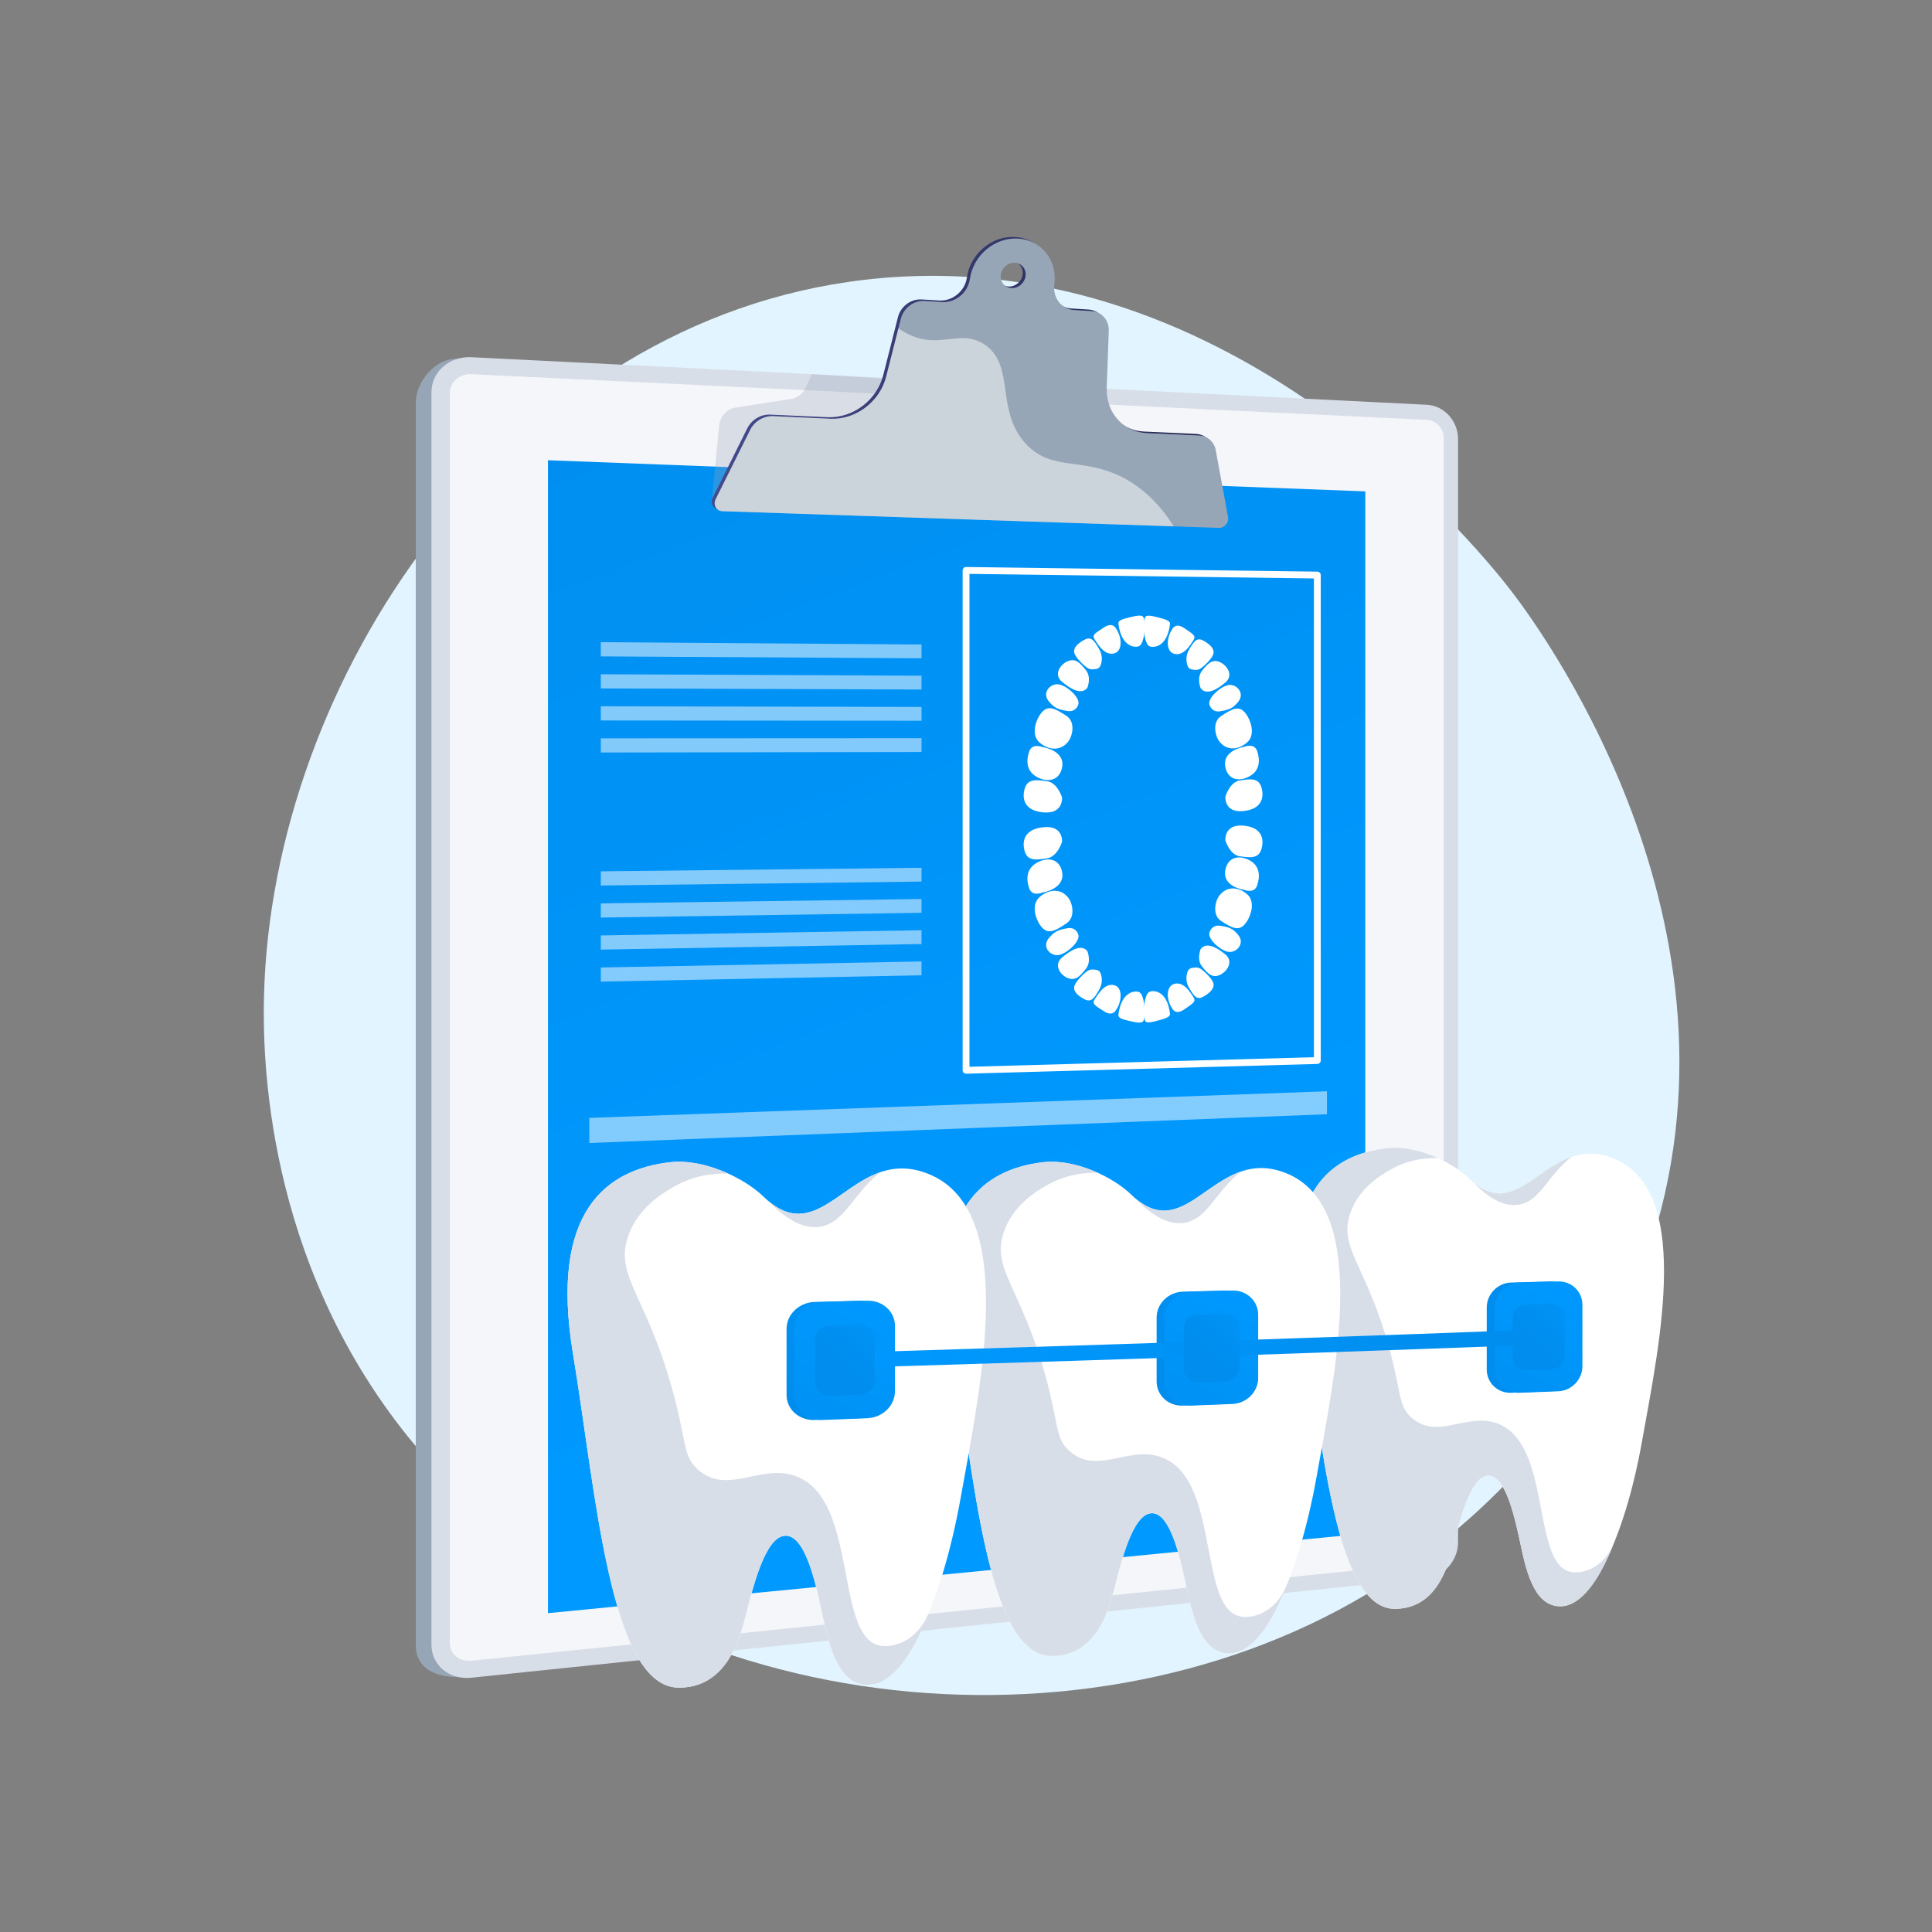 <?xml version="1.0" encoding="utf-8"?>
<!-- Generator: Adobe Illustrator 27.8.1, SVG Export Plug-In . SVG Version: 6.00 Build 0)  -->
<svg version="1.1" xmlns="http://www.w3.org/2000/svg" xmlns:xlink="http://www.w3.org/1999/xlink" x="0px" y="0px"
	 viewBox="0 0 3710 3710" style="enable-background:new 0 0 3710 3710;" xml:space="preserve">
<rect x="0" y="0" width="3710" height="3710" fill="#808080" stroke="none"/>
<style type="text/css">
	.st0{display:none;}
	.st1{display:inline;}
	.st2{fill:#FFFFFF;}
	.st3{fill:#E1F4FF;}
	.st4{fill:#97A6B7;}
	.st5{fill:#D8DEE8;}
	.st6{opacity:0.74;fill:#FFFFFF;}
	.st7{fill:url(#SVGID_1_);}
	.st8{opacity:0.3;fill:#97A6B7;}
	.st9{fill:url(#SVGID_00000060032761254755876810000006552855159987030678_);}
	.st10{opacity:0.5;fill:#FFFFFF;}
	.st11{opacity:0.51;fill:#FFFFFF;}
	.st12{fill:url(#SVGID_00000178187287436253243950000016958612992497718938_);}
	.st13{fill:url(#SVGID_00000002345186800506534610000012565600077496247467_);}
	.st14{fill:url(#SVGID_00000029754285586292056250000002984897016063509166_);}
	.st15{fill:url(#SVGID_00000158000646058101344580000004177237327389137076_);}
	.st16{fill:url(#SVGID_00000178182125107325865690000009008402051854367378_);}
	.st17{fill:url(#SVGID_00000160188790300644762880000007619594163112630152_);}
	.st18{fill:url(#SVGID_00000106106864271455126180000008146796807239046274_);}
	.st19{fill:url(#SVGID_00000114783634164647319430000008454124048601320580_);}
	.st20{fill:url(#SVGID_00000001628701709445932800000004272237157423428234_);}
	.st21{fill:url(#SVGID_00000095318391575494256880000016837008317869660325_);}
	.st22{fill:url(#SVGID_00000114754346977286444380000018275571902550199944_);}
	.st23{fill:url(#SVGID_00000059988939454521182000000008814981312612971444_);}
	.st24{fill:url(#SVGID_00000080928211869215721060000007872882146696632722_);}
</style>
<g id="Background" class="st0">
	<g class="st1">
		<g>
			<rect class="st2" width="3710" height="3710"/>
		</g>
	</g>
</g>
<g id="Illustration">
	<g>
		<path class="st3" d="M3152.56,2440.79c-137.44,365.73-422.44,557.64-531.54,622.41c-562.07,333.68-1405.8,231.67-1837.1-303.73
			c-276.18-342.84-279.78-735.22-276.97-846.96c15.26-606.75,462.22-1275.23,1121.26-1371.02
			c729.55-106.04,1230.53,535.81,1279.14,600.32C2966.2,1219.89,3391.82,1804.1,3152.56,2440.79z"/>
		<g>
			<g>
				<path class="st4" d="M2709.9,796.23L878.52,689.03c-42.18-2.08-80.15,44.49-80.15,83.6v2386.21c0,54.24,54.75,65.15,96.93,60.79
					l1814.6-187.52c33.15-3.43,59.91-34.12,59.91-68.57V861.56C2769.8,827.12,2743.04,797.87,2709.9,796.23z"/>
				<path class="st5" d="M2740.02,777.28L905.02,685.94c-42.18-2.1-76.53,28.14-76.53,67.55v2404.85
					c0,39.41,34.35,67.79,76.53,63.39l1834.99-191.11c33.15-3.45,59.91-34.38,59.91-69.1V843.12
					C2799.92,808.4,2773.16,778.93,2740.02,777.28z"/>
				<path class="st6" d="M905.02,3189.12c-22.75,2.32-41.31-13.06-41.31-34.3V755.09c0-21.24,18.56-37.63,41.31-36.54l1834.99,87.71
					c17.92,0.86,32.46,16.83,32.46,35.62v2122.39c0,18.78-14.55,35.55-32.46,37.38L905.02,3189.12z"/>
				<linearGradient id="SVGID_1_" gradientUnits="userSpaceOnUse" x1="2033.236" y1="2533.872" x2="1202.569" y2="361.358">
					<stop  offset="3.597120e-03" style="stop-color:#0099FF"/>
					<stop  offset="1" style="stop-color:#008DED"/>
				</linearGradient>
				<polygon class="st7" points="2621.75,2944.73 1052.27,3097.74 1052.27,883.78 2621.75,943.59 				"/>
				<path class="st8" d="M1994.01,954.43l-627.25,7.94l14.07-143.14c1.06-18.6,14.35-33.87,31.84-36.59l106.23-16.52
					c12.51-1.94,23.28-10.31,28.74-22.32l11.52-25.31l277.85,17.36L1994.01,954.43z"/>
				
					<linearGradient id="SVGID_00000158728139898098735190000012218766562522742173_" gradientUnits="userSpaceOnUse" x1="1366.757" y1="732.881" x2="2352.842" y2="732.881">
					<stop  offset="0" style="stop-color:#444B8C"/>
					<stop  offset="0.996" style="stop-color:#26264F"/>
				</linearGradient>
				<path style="fill:url(#SVGID_00000158728139898098735190000012218766562522742173_);" d="M2328.96,861.57
					c-2.98-16.19-15.8-27.56-31.95-28.29l-100.23-4.55c-45.49-2.06-78.84-39.46-77.17-86.83l3.87-109.76
					c0.72-20.3-13.61-36.57-33.3-37.76l-32.93-1.99c-25.11-1.52-41.83-23.92-38.31-49.82c6.16-45.26-24.49-84.32-68.91-87.39
					c-44.77-3.09-86.55,31.52-93.21,77.36c-0.99,6.81-3.26,13.54-6.96,19.55c-10.34,16.79-28.47,26.03-46.22,24.96l-33.97-2.05
					c-20.58-1.24-40.14,13.37-45.35,33.94l-28.24,111.42c-12.22,48.19-58.29,83.01-107.22,80.79l-109.95-4.99
					c-18.01-0.82-35.68,9.8-43.97,26.45l-66.25,133.02c-5.43,10.89,1.26,22.66,13.08,23.06l953.46,32.04
					c10.44,0.35,19.29-10.18,17.37-20.64L2328.96,861.57z M1936.51,550.19c-13.13-0.82-22.25-12.38-20.34-25.8
					c1.91-13.43,14.12-23.61,27.24-22.74c13.1,0.86,22.17,12.41,20.26,25.8C1961.77,540.83,1949.62,551.01,1936.51,550.19z"/>
				<path class="st4" d="M2334.61,864.54c-2.98-16.19-15.8-27.56-31.95-28.29l-100.23-4.55c-45.49-2.06-78.84-39.46-77.17-86.83
					l3.87-109.76c0.72-20.3-13.61-36.56-33.3-37.76l-32.93-1.99c-25.11-1.52-41.83-23.92-38.31-49.82
					c6.16-45.26-24.49-84.32-68.91-87.39c-44.77-3.09-86.55,31.52-93.22,77.36c-0.99,6.81-3.26,13.54-6.96,19.55
					c-10.34,16.79-28.47,26.03-46.22,24.96l-33.97-2.05c-20.58-1.24-40.14,13.37-45.35,33.94l-28.24,111.42
					c-12.21,48.19-58.29,83.01-107.22,80.79l-109.95-4.99c-18.01-0.82-35.68,9.8-43.97,26.45l-66.25,133.02
					c-5.43,10.89,1.26,22.66,13.08,23.06l953.46,32.04c10.44,0.35,19.29-10.18,17.37-20.64L2334.61,864.54z M1942.16,553.17
					c-13.13-0.82-22.25-12.38-20.34-25.8c1.91-13.43,14.12-23.61,27.24-22.74c13.11,0.86,22.17,12.41,20.26,25.8
					C1967.42,543.8,1955.27,553.99,1942.16,553.17z"/>
				<g>
					<path class="st10" d="M2171.44,925.67c-85.05-53.13-150.31-15.46-203.32-75.38c-56.74-64.14-18.47-148.59-77.18-188.44
						c-37.59-25.51-71.12-3.01-114.84-9.92c-16.01-2.53-33.09-8.97-50.84-21.52l-23.56,92.92c-12.22,48.19-58.29,83-107.22,80.79
						l-109.95-4.99c-18.01-0.82-35.68,9.8-43.97,26.45l-66.25,133.02c-5.43,10.89,1.26,22.66,13.08,23.06l866.5,29.12
						C2232.07,975.73,2204.96,946.61,2171.44,925.67z"/>
				</g>
			</g>
			<g>
				<g>
					<g>
						<path class="st2" d="M1855.09,2061.83c-1.71,0-3.35-0.67-4.58-1.86c-1.27-1.24-1.99-2.93-1.99-4.7v-959.9
							c0-1.76,0.7-3.44,1.95-4.67s2.82-1.91,4.7-1.89l674.57,8.94c3.59,0.05,6.47,2.97,6.47,6.56v932.21c0,3.55-2.83,6.46-6.38,6.56
							l-674.57,18.74C1855.21,2061.83,1855.15,2061.83,1855.09,2061.83z M1861.65,1102.02v946.5l661.45-18.37v-919.35
							L1861.65,1102.02z"/>
						<g>
							<path class="st2" d="M2353.07,1529.69c0,0,8.35-28.13,27.82-31.02c19.43-2.88,36.07-5.75,41.6,13.83
								c5.54,19.57,0,42.01-36.05,45.05C2350.28,1560.61,2353.07,1529.69,2353.07,1529.69z"/>
							<path class="st2" d="M2389.22,1434.13c0,0,19.42-8.43,24.96,8.37c5.54,16.8,5.54,36.41-13.86,47.68
								c-19.43,11.3-41.68,8.58-47.25-16.68C2347.5,1448.24,2372.55,1436.96,2389.22,1434.13z"/>
							<path class="st2" d="M2339.13,1420.14c-5.5-9.21-11.16-33.74,5.58-44.97c21.86-14.66,33.4-19.6,44.51-8.36
								c11.1,11.23,23.66,43.19,5.55,58.9C2375.33,1442.57,2351.5,1440.84,2339.13,1420.14z"/>
							<path class="st2" d="M2341.49,1366.05c-4.66,0.66-9.48-0.58-13.07-3.66c-2.51-2.16-4.93-5.3-6.03-9.75
								c-2.79-11.26,16.75-30.88,33.47-36.44c16.7-5.55,35.81,13.89,22.26,30.96C2367.89,1360.03,2360.01,1363.43,2341.49,1366.05z"
								/>
							<path class="st2" d="M2305.62,1321.63c0,0-8.39-19.74,2.8-33.77c11.18-14.01,19.56-22.4,33.51-16.69
								c13.93,5.7,27.85,25.43,11.15,39.4C2336.34,1324.56,2316.8,1335.74,2305.62,1321.63z"/>
							<path class="st2" d="M2287.6,1285.28c-3.08-0.78-5.56-3.03-6.74-6c-2.5-6.26-5.23-18.2,2.28-31.36
								c11-19.28,16.5-24.77,30.22-16.37c13.71,8.39,19.19,16.71,16.45,24.97c-2.74,8.27-16.45,21.99-24.69,27.48
								C2299.85,1287.49,2292.34,1286.47,2287.6,1285.28z"/>
							<path class="st2" d="M2250.67,1208.85c0,0,5.85-14.63,23.37-2.73c17.5,11.88,23.32,14.85,17.5,23.6
								c-5.83,8.75-17.5,29.2-35.02,26.15C2238.97,1252.82,2238.97,1226.38,2250.67,1208.85z"/>
							<path class="st2" d="M2212.95,1242.16c-8.46-0.06-11.28-5.74-14.11-17.07c-2.82-11.34-2.82-33.96,0-39.59
								c2.82-5.63,14.11-2.69,25.38,0.24c11.26,2.93,22.51,5.86,22.51,11.5S2241.66,1242.36,2212.95,1242.16z"/>
							<path class="st2" d="M2039.42,1531.4c0,0-8.59-28.44-28.66-31.21c-20.1-2.77-37.36-5.56-43.12,14.46
								c-5.76,20.03,0,42.85,37.38,45.46C2042.28,1562.7,2039.42,1531.4,2039.42,1531.4z"/>
							<path class="st2" d="M2002.15,1434.62c0,0-20.12-8.54-25.87,8.6c-5.76,17.15-5.76,37.14,14.38,48.49
								c20.1,11.33,43.03,8.39,48.76-17.27C2045.14,1448.8,2019.36,1437.45,2002.15,1434.62z"/>
							<path class="st2" d="M2053.72,1420.32c5.64-9.33,11.43-34.14-5.72-45.54c-22.47-14.94-34.37-20-45.85-8.62
								c-11.49,11.4-24.52,43.94-5.74,59.9C2016.5,1443.15,2041.03,1441.32,2053.72,1420.32z"/>
							<path class="st2" d="M2051.31,1365.55c4.78,0.68,9.72-0.55,13.38-3.66c2.57-2.18,5.04-5.34,6.17-9.83
								c2.85-11.37-17.14-31.35-34.3-37.1c-17.19-5.77-36.93,13.84-22.93,31.27C2024.17,1359.35,2032.28,1362.83,2051.31,1365.55z"
								/>
							<path class="st2" d="M2087.97,1320.84c0,0,8.55-19.85-2.85-34.12c-11.41-14.28-19.97-22.86-34.26-17.25
								c-14.31,5.61-28.63,25.48-11.44,39.8C2056.58,1323.57,2076.57,1335.01,2087.97,1320.84z"/>
							<path class="st2" d="M2106.31,1284.33c3.13-0.75,5.64-3,6.85-5.98c2.53-6.28,5.31-18.27-2.31-31.62
								c-11.18-19.6-16.77-25.22-30.76-16.96c-14.01,8.27-19.62,16.61-16.81,25.01c2.8,8.4,16.81,22.43,25.21,28.06
								C2093.85,1286.43,2101.49,1285.48,2106.31,1284.33z"/>
							<path class="st2" d="M2143.7,1207.94c0,0-5.91-14.8-23.64-3.16c-17.76,11.67-23.69,14.58-17.76,23.49
								c5.92,8.91,17.76,29.67,35.49,26.83C2155.5,1252.27,2155.5,1225.73,2143.7,1207.94z"/>
							<path class="st2" d="M2181.65,1241.93c8.48,0.06,11.3-5.58,14.13-16.87c2.82-11.29,2.82-33.92,0-39.6
								c-2.82-5.68-14.13-2.97-25.44-0.24c-11.33,2.72-22.66,5.45-22.66,11.12C2147.67,1202.01,2152.78,1241.73,2181.65,1241.93z"/>
							<path class="st2" d="M2353.07,1613.72c0,0,8.35,28.01,27.82,30.61c19.43,2.6,36.07,5.23,41.6-14.44
								c5.54-19.66,0-42.01-36.05-44.53C2350.28,1582.84,2353.07,1613.72,2353.07,1613.72z"/>
							<path class="st2" d="M2389.22,1708.75c0,0,19.42,8.15,24.96-8.74c5.54-16.88,5.54-36.49-13.86-47.48
								c-19.43-11.01-41.68-7.97-47.25,17.37C2347.5,1695.26,2372.55,1706.17,2389.22,1708.75z"/>
							<path class="st2" d="M2339.13,1723.47c-5.5,9.29-11.16,33.9,5.58,44.89c21.86,14.35,33.4,19.11,44.51,7.71
								c11.1-11.39,23.66-43.54,5.55-58.98C2375.33,1700.52,2351.5,1702.6,2339.13,1723.47z"/>
							<path class="st2" d="M2341.49,1777.53c-4.66-0.59-9.48,0.72-13.07,3.85c-2.51,2.2-4.93,5.37-6.03,9.83
								c-2.79,11.3,16.75,30.64,33.47,35.95c16.7,5.31,35.81-14.41,22.26-31.28C2367.89,1783.16,2360.01,1779.88,2341.49,1777.53z"
								/>
							<path class="st2" d="M2305.62,1822.46c0,0-8.39,19.87,2.8,33.73c11.18,13.85,19.56,22.11,33.51,16.21
								c13.93-5.9,27.85-25.83,11.15-39.56C2336.34,1819.09,2316.8,1808.19,2305.62,1822.46z"/>
							<path class="st2" d="M2287.6,1859.09c-3.08,0.82-5.56,3.11-6.74,6.1c-2.5,6.3-5.23,18.28,2.28,31.33
								c11,19.12,16.5,24.53,30.22,15.93c13.71-8.59,19.19-16.99,16.45-25.21c-2.74-8.23-16.45-21.75-24.69-27.12
								C2299.85,1856.69,2292.34,1857.82,2287.6,1859.09z"/>
							<path class="st2" d="M2250.67,1936.04c0,0,5.85,14.54,23.37,2.39c17.5-12.13,23.32-15.19,17.5-23.86
								c-5.83-8.67-17.5-28.95-35.02-25.64C2238.97,1892.25,2238.97,1918.69,2250.67,1936.04z"/>
							<path class="st2" d="M2212.95,1903.29c-8.46,0.18-11.28,5.9-14.11,17.27c-2.82,11.38-2.82,34.01,0,39.59
								c2.82,5.59,14.11,2.49,25.38-0.61c11.26-3.09,22.51-6.19,22.51-11.83C2246.73,1942.07,2241.66,1902.67,2212.95,1903.29z"/>
							<path class="st2" d="M2039.42,1616.57c0,0-8.59,28.57-28.66,31.62c-20.1,3.06-37.36,6.1-43.12-13.83
								c-5.76-19.94,0-42.85,37.38-46C2042.28,1585.22,2039.42,1616.57,2039.42,1616.57z"/>
							<path class="st2" d="M2002.15,1713.89c0,0-20.12,8.83-25.87-8.22c-5.76-17.06-5.76-37.06,14.38-48.7
								c20.1-11.62,43.03-9.01,48.76,16.56C2045.14,1699.08,2019.36,1710.81,2002.15,1713.89z"/>
							<path class="st2" d="M2053.72,1727.43c5.64,9.24,11.43,33.98-5.72,45.63c-22.47,15.27-34.37,20.5-45.85,9.28
								c-11.49-11.23-24.52-43.58-5.74-59.82C2016.5,1705.15,2041.03,1706.62,2053.72,1727.43z"/>
							<path class="st2" d="M2051.31,1782.24c4.78-0.75,9.72,0.41,13.38,3.47c2.57,2.14,5.04,5.26,6.17,9.74
								c2.85,11.33-17.14,31.59-34.3,37.6c-17.19,6.02-36.93-13.3-22.93-30.94C2024.17,1788.84,2032.28,1785.24,2051.31,1782.24z"/>
							<path class="st2" d="M2087.97,1826.42c0,0,8.55,19.73-2.85,34.16c-11.41,14.44-19.97,23.15-34.26,17.75
								c-14.31-5.4-28.63-25.06-11.44-39.64C2056.58,1824.15,2076.57,1812.41,2087.97,1826.42z"/>
							<path class="st2" d="M2106.31,1862.67c3.13,0.71,5.64,2.91,6.85,5.88c2.53,6.24,5.31,18.19-2.31,31.66
								c-11.18,19.76-16.77,25.46-30.76,17.4c-14.01-8.07-19.62-16.32-16.81-24.76c2.8-8.44,16.81-22.68,25.21-28.43
								C2093.85,1860.74,2101.49,1861.58,2106.31,1862.67z"/>
							<path class="st2" d="M2143.7,1938.51c0,0-5.91,14.89-23.64,3.5c-17.76-11.41-23.69-14.23-17.76-23.23
								c5.92-9,17.76-29.92,35.49-27.34C2155.5,1894.01,2155.5,1920.55,2143.7,1938.51z"/>
							<path class="st2" d="M2181.65,1903.97c8.48-0.18,11.3,5.41,14.13,16.67c2.82,11.25,2.82,33.88,0,39.6
								c-2.82,5.73-14.13,3.17-25.44,0.61c-11.33-2.56-22.66-5.12-22.66-10.79C2147.67,1944.38,2152.78,1904.59,2181.65,1903.97z"/>
						</g>
					</g>
					<polygon class="st11" points="1153.72,1260.43 1769.59,1264.14 1769.59,1237.59 1153.72,1233.19 					"/>
					<polygon class="st11" points="1153.72,1321.97 1769.59,1324.1 1769.59,1297.56 1153.72,1294.73 					"/>
					<polygon class="st11" points="1153.72,1383.51 1769.59,1384.07 1769.59,1357.53 1153.72,1356.27 					"/>
					<polygon class="st11" points="1153.72,1445.05 1769.59,1444.04 1769.59,1417.5 1153.72,1417.81 					"/>
					<polygon class="st11" points="1153.72,1700.45 1769.59,1692.91 1769.59,1666.36 1153.72,1673.21 					"/>
					<polygon class="st11" points="1153.72,1761.99 1769.59,1752.87 1769.59,1726.33 1153.72,1734.75 					"/>
					<polygon class="st11" points="1153.72,1823.53 1769.59,1812.84 1769.59,1786.3 1153.72,1796.29 					"/>
					<polygon class="st11" points="1153.72,1885.07 1769.59,1872.81 1769.59,1846.27 1153.72,1857.83 					"/>
				</g>
				<polygon class="st11" points="2548.14,2139.67 1131.65,2194.89 1131.65,2146.65 2548.14,2095.59 				"/>
			</g>
		</g>
		<g>
			<g>
				<path class="st2" d="M2820.51,2262.5c-31.23-30.34-99.68-64.42-157.94-57.52c-104.05,12.33-202.53,80.12-162.58,321.51
					c39,235.63,62.49,562.9,178.38,562.9c68.75,0,96.62-59.58,110.56-114.02s34.38-140.72,68.75-141.75s52.03,84.11,63.18,136.49
					c11.15,52.39,28.01,119.44,80.9,114.16c52.89-5.28,116.99-124.31,151.37-316.4c34.38-192.08,99.41-493.05-63.18-546.46
					C2967.33,2181.14,2919.92,2359.06,2820.51,2262.5z"/>
				<path class="st5" d="M2916.67,2313.35c36.33-6.02,50.9-44.17,85.47-78.07c4.65-4.56,9.78-9.15,15.44-13.67
					c-71.07,24.33-116.16,108.71-187.93,49.13C2853.65,2295.87,2884.55,2318.67,2916.67,2313.35z"/>
				<path class="st5" d="M3011.9,3017.36c-66.67-22.38-36.5-225.74-122.64-277.22c-63.25-37.8-124.89,29.33-178.38-17.46
					c-26.44-23.13-19.05-46.23-43.2-134.05c-43.26-157.32-96.39-191.13-75.72-256.28c16.12-50.83,61.06-76.54,78.04-86.28
					c31.43-18.04,63.56-22.96,91.56-22.04c-30.66-13.95-66.42-22.91-99-19.05c-104.05,12.33-202.53,80.12-162.58,321.51
					c39,235.63,62.49,562.9,178.38,562.9c68.75,0,96.62-59.58,110.56-114.02s34.38-140.72,68.75-141.75s52.03,84.11,63.18,136.49
					c11.15,52.39,28.01,119.44,80.9,114.16c32.92-3.29,67.99-43.16,99.05-125.02C3079.21,3016.15,3032.37,3024.23,3011.9,3017.36z"
					/>
			</g>
			<g>
				<path class="st2" d="M2171.75,2293.54c-33.48-32.52-106.87-69.07-169.32-61.67c-111.55,13.21-217.13,85.89-174.3,344.68
					c41.81,252.61,67,603.46,191.23,603.46c73.7,0,103.58-63.87,118.52-122.23c14.94-58.36,36.85-150.87,73.7-151.97
					c36.85-1.1,55.78,90.17,67.73,146.33c11.95,56.16,30.03,128.05,86.73,122.39c56.7-5.66,125.42-133.27,162.27-339.2
					c36.85-205.93,106.57-528.58-67.73-585.84C2329.15,2206.31,2278.32,2397.05,2171.75,2293.54z"/>
				<path class="st5" d="M2274.83,2348.05c38.95-6.46,54.56-47.36,91.63-83.69c4.99-4.89,10.48-9.81,16.55-14.66
					c-76.19,26.08-124.53,116.55-201.47,52.67C2207.27,2329.31,2240.4,2353.75,2274.83,2348.05z"/>
				<path class="st5" d="M2376.92,3102.79c-71.47-23.99-39.14-242.01-131.47-297.2c-67.81-40.53-133.88,31.44-191.23-18.72
					c-28.34-24.79-20.42-49.56-46.31-143.71c-46.38-168.66-103.33-204.91-81.17-274.75c17.29-54.49,65.46-82.05,83.66-92.5
					c33.7-19.34,68.15-24.61,98.16-23.62c-32.87-14.96-71.21-24.56-106.13-20.42c-111.55,13.21-217.13,85.89-174.3,344.68
					c41.81,252.61,67,603.46,191.23,603.46c73.7,0,103.58-63.87,118.52-122.23c14.94-58.36,36.85-150.87,73.7-151.97
					c36.85-1.1,55.78,90.17,67.73,146.33c11.95,56.16,30.03,128.05,86.73,122.39c35.29-3.52,72.89-46.27,106.19-134.03
					C2449.09,3101.5,2398.87,3110.16,2376.92,3102.79z"/>
			</g>
			<g>
				<path class="st2" d="M1465.8,2297.55c-35.63-34.6-113.71-73.49-180.16-65.61c-118.69,14.06-231.03,91.39-185.46,366.74
					c44.48,268.78,71.28,642.09,203.47,642.09c78.42,0,110.21-67.96,126.11-130.06c15.9-62.1,39.21-160.52,78.42-161.69
					s59.35,95.94,72.06,155.7s31.95,136.25,92.28,130.22c60.33-6.02,133.45-141.8,172.66-360.91
					c39.21-219.11,113.39-562.41-72.06-623.34C1633.27,2204.73,1579.19,2407.69,1465.8,2297.55z"/>
				<path class="st5" d="M1575.48,2355.54c41.45-6.87,58.06-50.39,97.5-89.05c5.31-5.2,11.16-10.44,17.61-15.6
					c-81.07,27.75-132.5,124.01-214.37,56.04C1503.59,2335.61,1538.85,2361.62,1575.48,2355.54z"/>
				<path class="st5" d="M1684.11,3158.6c-76.05-25.53-41.64-257.5-139.89-316.22c-72.15-43.12-142.45,33.45-203.47-19.92
					c-30.16-26.38-21.73-52.74-49.28-152.91c-49.35-179.45-109.94-218.02-86.37-292.34c18.39-57.98,69.65-87.3,89.02-98.42
					c35.85-20.58,72.51-26.19,104.45-25.14c-34.97-15.91-75.77-26.13-112.92-21.73c-118.69,14.06-231.03,91.39-185.46,366.74
					c44.48,268.78,71.28,642.09,203.47,642.09c78.42,0,110.21-67.96,126.11-130.06c15.9-62.1,39.21-160.52,78.42-161.69
					s59.35,95.94,72.06,155.7s31.95,136.25,92.28,130.22c37.55-3.75,77.56-49.23,112.98-142.61
					C1760.89,3157.22,1707.46,3166.44,1684.11,3158.6z"/>
			</g>
			<g>
				<g>
					<g>
						
							<linearGradient id="SVGID_00000164480857635830578730000009307043092136735643_" gradientUnits="userSpaceOnUse" x1="1787.284" y1="2505.806" x2="1498.528" y2="2675.351">
							<stop  offset="3.597120e-03" style="stop-color:#0099FF"/>
							<stop  offset="1" style="stop-color:#008DED"/>
						</linearGradient>
						<path style="fill:url(#SVGID_00000164480857635830578730000009307043092136735643_);" d="M1650,2497.76l-85.69,2.39
							c-29.71,0.83-53.87,23.9-53.87,51.52v127.16c0,27.62,24.15,49.07,53.87,47.92l85.69-3.34c29.38-1.15,53.14-24.26,53.14-51.62
							v-125.96C1703.14,2518.46,1679.38,2496.94,1650,2497.76z"/>
						
							<linearGradient id="SVGID_00000122719362279434575230000002030714584625455801_" gradientUnits="userSpaceOnUse" x1="1737.084" y1="2481.923" x2="1596.095" y2="2622.913">
							<stop  offset="3.597120e-03" style="stop-color:#0099FF"/>
							<stop  offset="1" style="stop-color:#008DED"/>
						</linearGradient>
						<path style="fill:url(#SVGID_00000122719362279434575230000002030714584625455801_);" d="M1635.32,2543.93l-56.21,1.7
							c-16.18,0.49-29.31,13.08-29.31,28.12v80.38c0,15.04,13.13,26.75,29.31,26.16l56.21-2.07c16.06-0.59,29.06-13.19,29.06-28.15
							v-79.93C1664.38,2555.18,1651.38,2543.45,1635.32,2543.93z"/>
					</g>
					<g>
						
							<linearGradient id="SVGID_00000019650786500018747730000006121417796196180864_" gradientUnits="userSpaceOnUse" x1="2478.869" y1="2511.245" x2="2224.552" y2="2627.807">
							<stop  offset="3.597120e-03" style="stop-color:#0099FF"/>
							<stop  offset="1" style="stop-color:#008DED"/>
						</linearGradient>
						<path style="fill:url(#SVGID_00000019650786500018747730000006121417796196180864_);" d="M2351.12,2478.2l-79.87,2.23
							c-27.69,0.77-50.2,23.02-50.2,49.68v122.74c0,26.66,22.51,47.4,50.2,46.32l79.87-3.12c27.39-1.07,49.54-23.35,49.54-49.77
							v-121.63C2400.66,2498.23,2378.51,2477.43,2351.12,2478.2z"/>
						
							<linearGradient id="SVGID_00000005259242741587182730000009387124406767972248_" gradientUnits="userSpaceOnUse" x1="2434.604" y1="2464.892" x2="2300.686" y2="2598.811">
							<stop  offset="3.597120e-03" style="stop-color:#0099FF"/>
							<stop  offset="1" style="stop-color:#008DED"/>
						</linearGradient>
						<path style="fill:url(#SVGID_00000005259242741587182730000009387124406767972248_);" d="M2337.44,2522.76l-52.4,1.58
							c-15.08,0.45-27.31,12.59-27.31,27.11v77.6c0,14.52,12.24,25.84,27.31,25.29l52.4-1.93c14.97-0.55,27.09-12.7,27.09-27.14
							v-77.18C2364.53,2533.65,2352.41,2522.31,2337.44,2522.76z"/>
					</g>
					<g>
						
							<linearGradient id="SVGID_00000050657164528758554340000003530258186508727224_" gradientUnits="userSpaceOnUse" x1="3179.113" y1="2482.187" x2="2969.831" y2="2556.363">
							<stop  offset="3.597120e-03" style="stop-color:#0099FF"/>
							<stop  offset="1" style="stop-color:#008DED"/>
						</linearGradient>
						<path style="fill:url(#SVGID_00000050657164528758554340000003530258186508727224_);" d="M2976.85,2460.73l-74.85,2.09
							c-25.95,0.72-47.03,22.23-47.03,48.04v118.81c0,25.81,21.09,45.91,47.03,44.9l74.85-2.92c25.67-1,46.43-22.55,46.43-48.13
							v-117.76C3023.28,2480.17,3002.52,2460.02,2976.85,2460.73z"/>
						
							<linearGradient id="SVGID_00000147914835551219228110000013297006163629973142_" gradientUnits="userSpaceOnUse" x1="3057.164" y1="2449.561" x2="2929.41" y2="2577.315">
							<stop  offset="3.597120e-03" style="stop-color:#0099FF"/>
							<stop  offset="1" style="stop-color:#008DED"/>
						</linearGradient>
						<path style="fill:url(#SVGID_00000147914835551219228110000013297006163629973142_);" d="M2964.02,2503.86l-49.1,1.48
							c-14.13,0.43-25.59,12.17-25.59,26.22v75.11c0,14.05,11.47,25.03,25.59,24.51l49.1-1.8c14.03-0.52,25.39-12.27,25.39-26.25
							v-74.72C2989.41,2514.43,2978.05,2503.44,2964.02,2503.86z"/>
					</g>
				</g>
				<g>
					
						<linearGradient id="SVGID_00000160191356555358038340000016955389128481314958_" gradientUnits="userSpaceOnUse" x1="1680.611" y1="2486.938" x2="1481.933" y2="2911.51">
						<stop  offset="3.597120e-03" style="stop-color:#0099FF"/>
						<stop  offset="1" style="stop-color:#008DED"/>
					</linearGradient>
					<path style="fill:url(#SVGID_00000160191356555358038340000016955389128481314958_);" d="M1665.42,2497.76l-85.69,2.39
						c-29.71,0.83-53.87,23.9-53.87,51.52v127.16c0,27.62,24.15,49.07,53.87,47.92l85.69-3.34c29.38-1.15,53.14-24.26,53.14-51.62
						v-125.96C1718.55,2518.46,1694.8,2496.94,1665.42,2497.76z"/>
					
						<linearGradient id="SVGID_00000180336623759116857650000004285645295100214162_" gradientUnits="userSpaceOnUse" x1="2382.197" y1="2468.704" x2="2191.98" y2="2875.195">
						<stop  offset="3.597120e-03" style="stop-color:#0099FF"/>
						<stop  offset="1" style="stop-color:#008DED"/>
					</linearGradient>
					<path style="fill:url(#SVGID_00000180336623759116857650000004285645295100214162_);" d="M2366.54,2478.2l-79.87,2.23
						c-27.69,0.77-50.2,23.02-50.2,49.68v122.74c0,26.66,22.51,47.4,50.2,46.32l79.87-3.12c27.39-1.07,49.54-23.35,49.54-49.77
						v-121.63C2416.08,2498.23,2393.93,2477.43,2366.54,2478.2z"/>
					
						<linearGradient id="SVGID_00000107577956528058346230000009445748386863663770_" gradientUnits="userSpaceOnUse" x1="3008.281" y1="2452.365" x2="2825.504" y2="2842.956">
						<stop  offset="3.597120e-03" style="stop-color:#0099FF"/>
						<stop  offset="1" style="stop-color:#008DED"/>
					</linearGradient>
					<path style="fill:url(#SVGID_00000107577956528058346230000009445748386863663770_);" d="M2992.27,2460.73l-74.85,2.09
						c-25.95,0.72-47.03,22.23-47.03,48.04v118.81c0,25.81,21.09,45.91,47.03,44.9l74.85-2.92c25.67-1,46.43-22.55,46.43-48.13
						v-117.76C3038.7,2480.17,3017.94,2460.02,2992.27,2460.73z"/>
					
						<linearGradient id="SVGID_00000124131531495684237500000001771919847121878201_" gradientUnits="userSpaceOnUse" x1="1622.082" y1="2589.821" x2="2955.343" y2="2589.821">
						<stop  offset="3.597120e-03" style="stop-color:#0099FF"/>
						<stop  offset="1" style="stop-color:#008DED"/>
					</linearGradient>
					<path style="fill:url(#SVGID_00000124131531495684237500000001771919847121878201_);" d="M1622.93,2626.68l-0.85-29.13
						c7.16-0.21,722.89-21.16,1332.14-44.58l1.12,29.12C2345.95,2605.51,1630.09,2626.47,1622.93,2626.68z"/>
					
						<linearGradient id="SVGID_00000116951179604447313360000009795450584687668369_" gradientUnits="userSpaceOnUse" x1="1752.501" y1="2481.923" x2="1611.511" y2="2622.913">
						<stop  offset="3.597120e-03" style="stop-color:#0099FF"/>
						<stop  offset="1" style="stop-color:#008DED"/>
					</linearGradient>
					<path style="fill:url(#SVGID_00000116951179604447313360000009795450584687668369_);" d="M1650.74,2543.93l-56.21,1.7
						c-16.18,0.49-29.31,13.08-29.31,28.12v80.38c0,15.04,13.13,26.75,29.31,26.16l56.21-2.07c16.06-0.59,29.06-13.19,29.06-28.15
						v-79.93C1679.8,2555.18,1666.8,2543.45,1650.74,2543.93z"/>
					
						<linearGradient id="SVGID_00000166659553892653092450000001843037351074412955_" gradientUnits="userSpaceOnUse" x1="2450.021" y1="2464.892" x2="2316.102" y2="2598.811">
						<stop  offset="3.597120e-03" style="stop-color:#0099FF"/>
						<stop  offset="1" style="stop-color:#008DED"/>
					</linearGradient>
					<path style="fill:url(#SVGID_00000166659553892653092450000001843037351074412955_);" d="M2352.85,2522.76l-52.4,1.58
						c-15.08,0.45-27.31,12.59-27.31,27.11v77.6c0,14.52,12.24,25.84,27.31,25.29l52.4-1.93c14.97-0.55,27.09-12.7,27.09-27.14
						v-77.18C2379.95,2533.65,2367.82,2522.31,2352.85,2522.76z"/>
					
						<linearGradient id="SVGID_00000065032352684336185780000004644351374005653134_" gradientUnits="userSpaceOnUse" x1="3072.581" y1="2449.561" x2="2944.826" y2="2577.315">
						<stop  offset="3.597120e-03" style="stop-color:#0099FF"/>
						<stop  offset="1" style="stop-color:#008DED"/>
					</linearGradient>
					<path style="fill:url(#SVGID_00000065032352684336185780000004644351374005653134_);" d="M2979.44,2503.86l-49.1,1.48
						c-14.13,0.43-25.59,12.17-25.59,26.22v75.11c0,14.05,11.47,25.03,25.59,24.51l49.1-1.8c14.03-0.52,25.39-12.27,25.39-26.25
						v-74.72C3004.83,2514.43,2993.47,2503.44,2979.44,2503.86z"/>
				</g>
			</g>
		</g>
	</g>
</g>
</svg>
